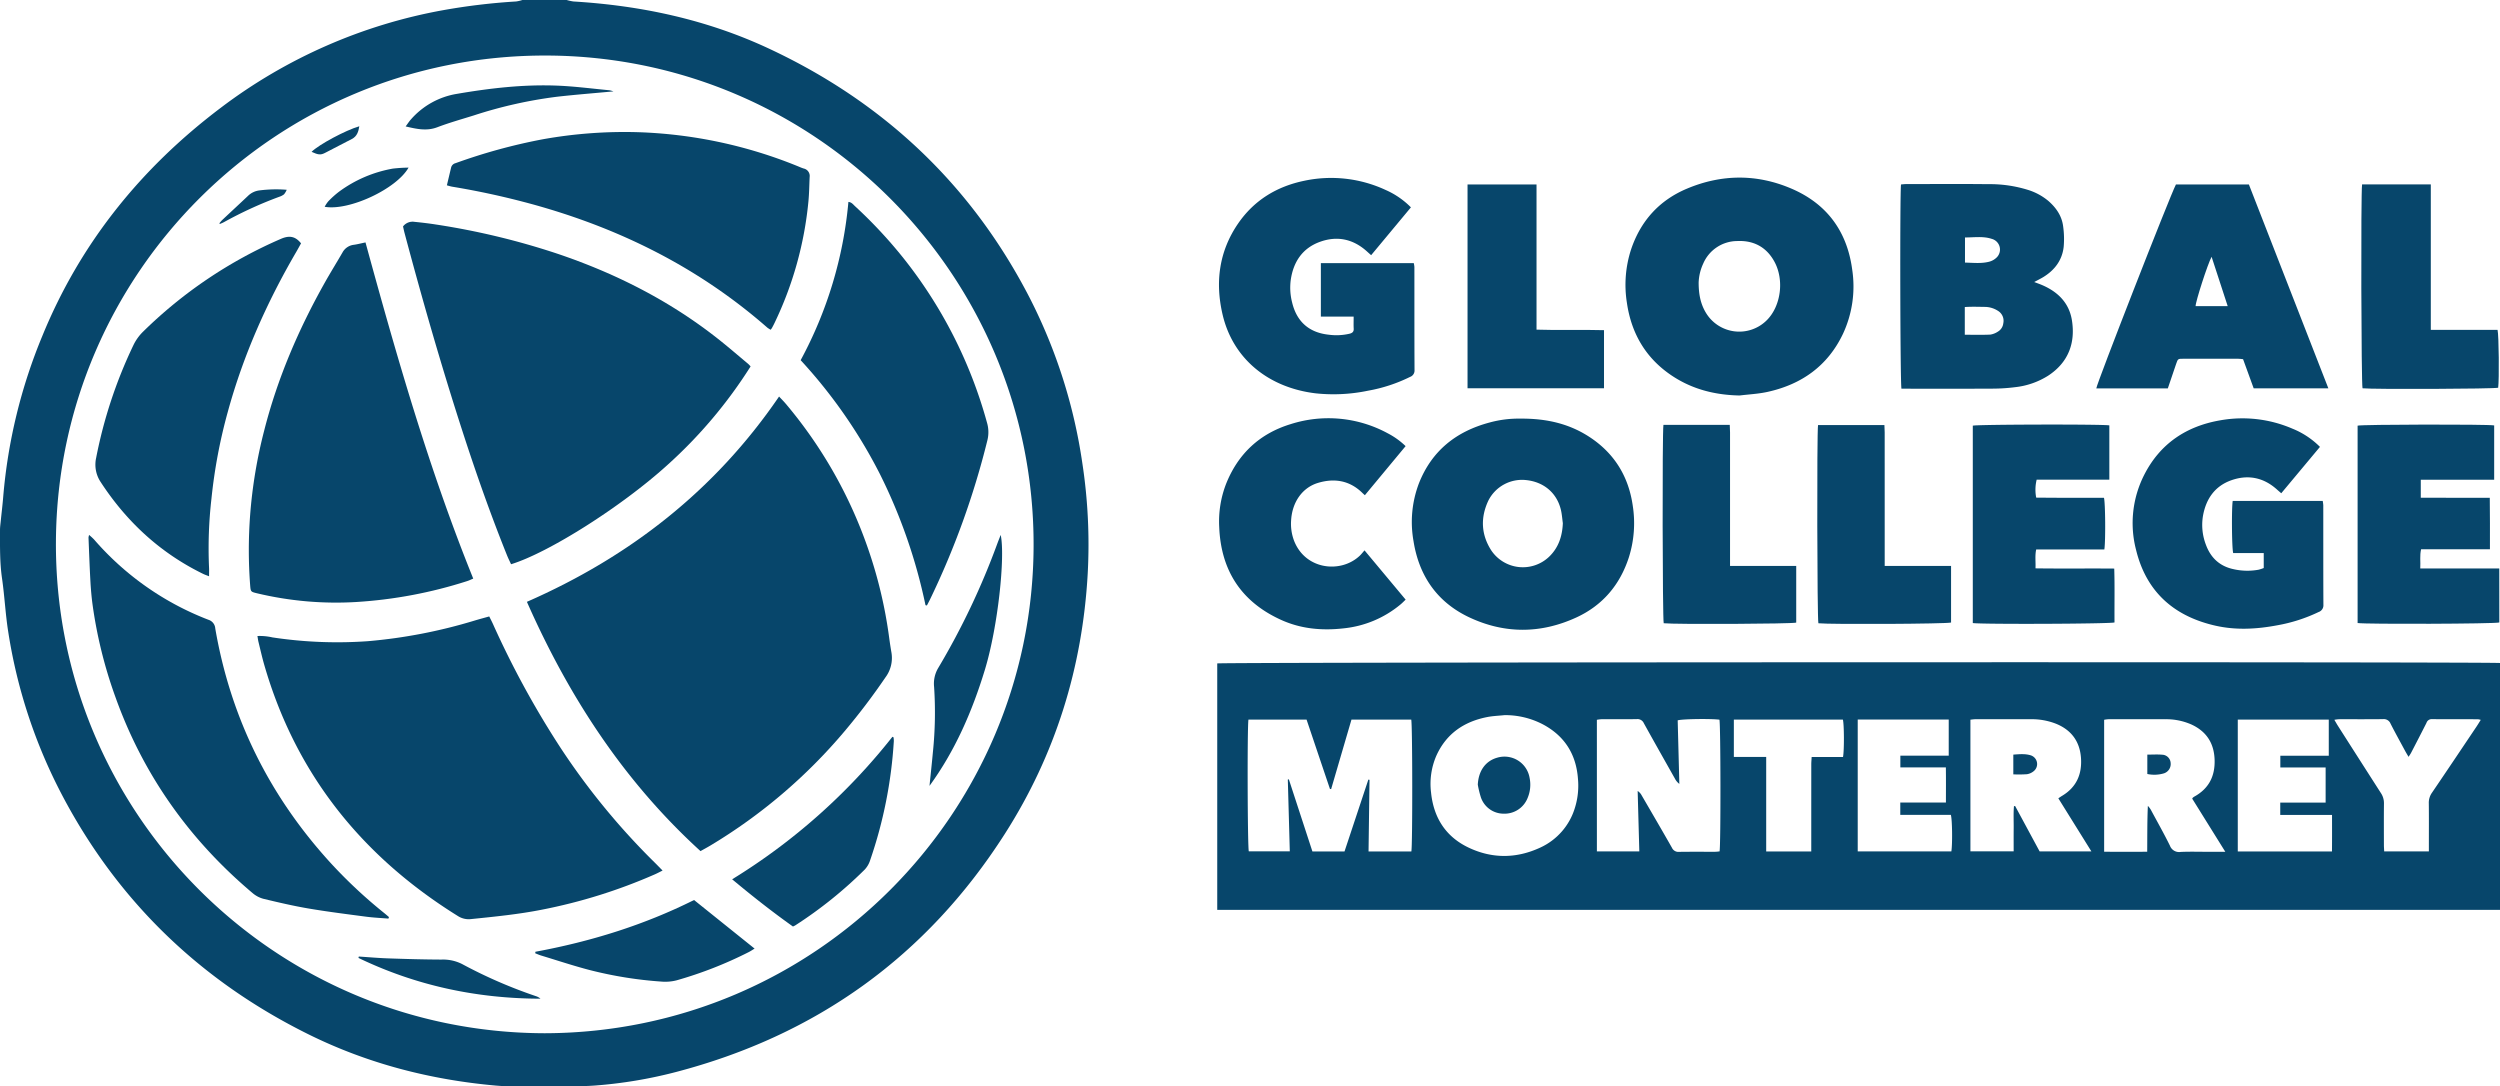<svg xmlns="http://www.w3.org/2000/svg" width="1056.729" height="459.227" viewBox="0 0 1056.729 459.227">
  <g id="Grupo_38" data-name="Grupo 38" transform="translate(-227.483 -1648.603)">
    <g id="Grupo_36" data-name="Grupo 36" transform="translate(187 2457.206)">
      <path id="Trazado_31" data-name="Trazado 31" d="M270.587-371.861c115.034-.217,206.31-93.2,206.785-205.734.481-113.483-90.993-207.074-205.657-207.532C156.795-785.585,64.9-692.98,64.126-579.986c-.784,114.027,91.3,207.793,206.461,208.125M280.033-808.6a18.8,18.8,0,0,0,2.881.626c28.574,1.721,56.194,7.631,82.216,19.738,48.891,22.747,86.149,57.875,110.808,105.963a223.985,223.985,0,0,1,22.034,69.415,228.163,228.163,0,0,1,2.278,46.715c-2.216,39.642-13.613,76.482-35.01,109.972C432.1-404.3,385.424-370.909,325.918-355.4A192.079,192.079,0,0,1,292-349.759c-6.385.486-12.828.23-19.245.231-7.6,0-15.239.457-22.778-.217-27.561-2.463-54.039-9.28-78.906-21.563-45.367-22.409-80.275-55.8-104.01-100.578a220.892,220.892,0,0,1-23.129-69.838c-1.157-7.41-1.519-14.942-2.589-22.368-.98-6.81-.863-13.624-.857-20.452,0-1.34.205-2.682.339-4.021.336-3.357.75-6.707,1.018-10.069a226.445,226.445,0,0,1,16.581-68.084c16.05-39.206,41.726-70.926,75.4-96.342a220.5,220.5,0,0,1,94.194-41.28,265.591,265.591,0,0,1,30.652-3.643,15.743,15.743,0,0,0,2.614-.62Z" fill="#07466b" fill-rule="evenodd"/>
      <path id="Trazado_46" data-name="Trazado 46" d="M263.2-554.213c43.6-19.119,79.583-47.224,106.588-86.775,1.045,1.124,1.98,2.045,2.822,3.044a191.711,191.711,0,0,1,34.561,60.576,192.446,192.446,0,0,1,9.158,38.316q.42,3.133.958,6.251a13.712,13.712,0,0,1-2.534,10.522,278.847,278.847,0,0,1-17.292,22.791,226.466,226.466,0,0,1-56.62,48.235c-1.366.816-2.768,1.568-4.259,2.409-32.422-29.537-55.661-65.29-73.382-105.369" fill="#07466b" fill-rule="evenodd"/>
      <path id="Trazado_47" data-name="Trazado 47" d="M320.546-440.627c-1.279.634-2.219,1.144-3.193,1.574A226.46,226.46,0,0,1,269.4-424.061c-9.866,1.945-19.85,2.931-29.835,3.95a8.441,8.441,0,0,1-5.534-1.292c-40.5-25.174-68.509-59.981-81.832-106.107-.935-3.237-1.67-6.534-2.474-9.809-.179-.726-.261-1.476-.426-2.448a24.3,24.3,0,0,1,6.329.586,183.048,183.048,0,0,0,40.392,1.6,218.758,218.758,0,0,0,45.125-8.728c1.934-.576,3.884-1.1,6.133-1.731.517,1.042,1.056,2.055,1.532,3.1a384.358,384.358,0,0,0,28.449,52.178,297.129,297.129,0,0,0,39.893,48.69c1.067,1.049,2.1,2.132,3.394,3.45" fill="#07466b" fill-rule="evenodd"/>
      <path id="Trazado_48" data-name="Trazado 48" d="M357.752-653.721a198.694,198.694,0,0,1-35.335,41.83c-19.228,17.4-50.07,36.946-65.911,41.786-.565-1.235-1.2-2.49-1.721-3.79-6.923-17.218-13.088-34.707-18.8-52.359-8.984-27.758-17.017-55.795-24.534-83.982-.237-.886-.41-1.788-.607-2.653a5.068,5.068,0,0,1,4.794-1.949c3.1.312,6.2.674,9.281,1.159a311.14,311.14,0,0,1,50.6,12.127c24.756,8.293,47.781,19.889,68.355,36.1,4.374,3.445,8.585,7.1,12.863,10.665a13.984,13.984,0,0,1,1.014,1.068" fill="#07466b" fill-rule="evenodd"/>
      <path id="Trazado_49" data-name="Trazado 49" d="M194.974-706.137c13.145,48.02,26.795,95.748,45.543,142.1-.937.388-1.747.8-2.6,1.067a191.41,191.41,0,0,1-46.86,8.83,143.508,143.508,0,0,1-41.942-3.686c-2.59-.632-2.675-.638-2.887-3.3a197.444,197.444,0,0,1-.007-29.846,203.59,203.59,0,0,1,5.935-35.639c5.631-22.142,14.575-42.934,25.766-62.794,2.362-4.19,4.9-8.279,7.311-12.442a6.24,6.24,0,0,1,4.816-3.28c1.5-.206,2.97-.6,4.926-1.005" fill="#07466b" fill-rule="evenodd"/>
      <path id="Trazado_50" data-name="Trazado 50" d="M204.669-420.311c-3.165-.267-6.346-.409-9.491-.823-8.1-1.07-16.222-2.086-24.279-3.455-6.392-1.086-12.723-2.569-19.031-4.086a11.765,11.765,0,0,1-4.626-2.434c-26.785-22.568-46.368-50.183-58.114-83.255a191.674,191.674,0,0,1-9.53-38.727c-.437-3.258-.719-6.543-.9-9.824-.338-6.149-.551-12.3-.805-18.458a6.194,6.194,0,0,1,.249-1.116,26.613,26.613,0,0,1,2.088,1.914,121.706,121.706,0,0,0,48.413,33.967,4.091,4.091,0,0,1,2.827,3.634c6.54,38.031,23.061,71.15,49.138,99.539A205.3,205.3,0,0,0,203-422.57c.644.519,1.262,1.07,1.892,1.606-.075.218-.151.436-.226.653" fill="#07466b" fill-rule="evenodd"/>
      <path id="Trazado_51" data-name="Trazado 51" d="M229.376-730.266c.622-2.613,1.2-5.06,1.787-7.506a2.528,2.528,0,0,1,1.867-1.858,238.819,238.819,0,0,1,36.8-10.087,195.816,195.816,0,0,1,40.321-3.009,195.577,195.577,0,0,1,67.463,14.344c.861.348,1.705.749,2.592,1.011a3.22,3.22,0,0,1,2.509,3.6c-.154,3.457-.194,6.927-.525,10.367a151.707,151.707,0,0,1-14.354,51.4c-.327.685-.687,1.353-1.05,2.021a7.715,7.715,0,0,1-.552.759,10.442,10.442,0,0,1-1.4-.884c-29.127-25.526-62.874-42.225-100.053-52.359a332.833,332.833,0,0,0-33.111-7.213c-.727-.121-1.435-.36-2.294-.581" fill="#07466b" fill-rule="evenodd"/>
      <path id="Trazado_52" data-name="Trazado 52" d="M431.684-552.794a228.641,228.641,0,0,0-19.195-55.277,214.107,214.107,0,0,0-33.571-48.283,173.292,173.292,0,0,0,20.181-66.9c1.376.135,2.01,1.087,2.763,1.78a196.33,196.33,0,0,1,20.684,22.214,193.921,193.921,0,0,1,35.12,69.271,14.13,14.13,0,0,1,.182,7.481,343.231,343.231,0,0,1-24.334,67.448c-.4.8-.822,1.591-1.234,2.387l-.6-.124" fill="#07466b" fill-rule="evenodd"/>
      <path id="Trazado_53" data-name="Trazado 53" d="M167.73-705.738c-.659,1.181-1.334,2.435-2.05,3.665-12.367,21.229-22.29,43.5-28.82,67.233a222.452,222.452,0,0,0-6.993,36.974,183.641,183.641,0,0,0-1.028,29.048c.069,1.164.011,2.335.011,3.8-.967-.384-1.743-.635-2.469-.989-18.138-8.851-32.393-22.034-43.372-38.88a13.229,13.229,0,0,1-1.885-10.181,196.767,196.767,0,0,1,15.758-47.652,20.25,20.25,0,0,1,3.914-5.524,191.587,191.587,0,0,1,58.424-39.395c3.528-1.526,6.083-1.146,8.51,1.9" fill="#07466b" fill-rule="evenodd"/>
      <path id="Trazado_54" data-name="Trazado 54" d="M349.958-436.933a258.319,258.319,0,0,0,67.751-60.241c.152.076.307.152.46.227a10.407,10.407,0,0,1,.13,1.577,189.6,189.6,0,0,1-10.035,50.446,10.365,10.365,0,0,1-2.259,3.871,179.547,179.547,0,0,1-29.352,23.586c-.212.137-.45.231-.985.5-8.65-6.142-17.1-12.779-25.71-19.968" fill="#07466b" fill-rule="evenodd"/>
      <path id="Trazado_55" data-name="Trazado 55" d="M266.783-406.3c23.242-4.294,45.64-11.174,67.071-21.872l25.59,20.534c-1.015.611-1.684,1.078-2.407,1.44a169.741,169.741,0,0,1-30.551,11.97,19.354,19.354,0,0,1-6.491.531,169.021,169.021,0,0,1-29.914-4.787c-7.007-1.809-13.887-4.108-20.818-6.206-.86-.26-1.685-.637-2.527-.959q.024-.325.047-.651" fill="#07466b" fill-rule="evenodd"/>
      <path id="Trazado_56" data-name="Trazado 56" d="M463.47-582.494c1.963,9.118-1.134,38.826-6.723,57.123-5.341,17.485-12.535,34.07-23.374,48.952.492-4.846,1.024-9.687,1.468-14.536a163.886,163.886,0,0,0,.478-27.293,12.9,12.9,0,0,1,1.724-7.981,312.142,312.142,0,0,0,25.04-52.706c.389-1.052.812-2.088,1.387-3.559" fill="#07466b" fill-rule="evenodd"/>
      <path id="Trazado_57" data-name="Trazado 57" d="M299.78-769.976c-8.108.76-16.006,1.373-23.871,2.266a189.344,189.344,0,0,0-35.2,7.911c-5.145,1.61-10.352,3.067-15.383,4.982-4.5,1.713-8.714.742-13.377-.341.837-1.124,1.458-2.109,2.226-2.962a32.834,32.834,0,0,1,19.475-10.816c14.081-2.405,28.216-4.046,42.505-3.465,7.312.3,14.6,1.262,21.89,1.949a10.742,10.742,0,0,1,1.737.476" fill="#07466b" fill-rule="evenodd"/>
      <path id="Trazado_58" data-name="Trazado 58" d="M192.155-404.283c4.117.268,8.232.639,12.354.78,7.495.259,14.994.479,22.494.509a17.9,17.9,0,0,1,8.779,1.871,202.683,202.683,0,0,0,31.266,13.6,5.509,5.509,0,0,1,1.9,1.059c-26.954-.054-52.658-5.532-76.951-17.232l.159-.592" fill="#07466b" fill-rule="evenodd"/>
      <path id="Trazado_59" data-name="Trazado 59" d="M213.177-737.754c-5.123,9.052-25.251,18.405-35.463,16.555a13.686,13.686,0,0,1,1.517-2.283,39.3,39.3,0,0,1,4.5-4.049,54.2,54.2,0,0,1,22.782-9.8,63.611,63.611,0,0,1,6.665-.42" fill="#07466b" fill-rule="evenodd"/>
      <path id="Trazado_60" data-name="Trazado 60" d="M133.212-714.238c.408-.466.781-.97,1.23-1.393,3.619-3.4,7.264-6.77,10.873-10.18a8.3,8.3,0,0,1,4.9-2.315,55.583,55.583,0,0,1,11.461-.258,7.822,7.822,0,0,1-1.137,1.923,6.554,6.554,0,0,1-2,1.032,168.1,168.1,0,0,0-23.369,10.712c-.555.3-1.153.526-1.732.786-.075-.1-.151-.2-.227-.307" fill="#07466b" fill-rule="evenodd"/>
      <path id="Trazado_61" data-name="Trazado 61" d="M172.178-744.417c3.06-3.066,14.44-9.159,20.183-10.815-.366,2.287-.967,4.249-3.136,5.369-3.805,1.964-7.589,3.97-11.4,5.91-1.837.934-2.776.817-5.642-.464" fill="#07466b" fill-rule="evenodd"/>
    </g>
    <g id="Grupo_37" data-name="Grupo 37" transform="translate(555 -424)">
      <path id="Trazado_62" data-name="Trazado 62" d="M232.039-64.645V-24.69H251.09v-3.086q0-16.845.007-33.691c0-.979.1-1.957.159-3.172H264.51c.549-2.8.477-13.912-.054-15.783H218.368v15.777Zm302.039-15.67a6.734,6.734,0,0,0-1.2-.269c-6.495-.016-12.991.013-19.487-.045a2.286,2.286,0,0,0-2.263,1.6c-2.13,4.211-4.3,8.4-6.476,12.6-.28.539-.648,1.035-1.092,1.738-.585-1-1.026-1.713-1.422-2.447-2.081-3.857-4.207-7.693-6.2-11.6a3.034,3.034,0,0,0-3.141-1.894c-6.242.08-12.485.027-18.728.043a16.564,16.564,0,0,0-1.88.244c.61,1.027,1.052,1.822,1.538,2.586q9.047,14.186,18.128,28.348a7.727,7.727,0,0,1,1.308,4.492c-.069,5.82-.032,11.64-.021,17.463,0,.894.076,1.791.119,2.742h18.884V-27.59c0-5.823.045-11.645-.027-17.463a7.315,7.315,0,0,1,1.332-4.461c6.312-9.272,12.545-18.6,18.8-27.91.594-.887,1.141-1.8,1.828-2.891M270.727-24.725h39.585c.489-3.16.379-13.379-.213-15.441H288.716v-5.217h19.293c0-5.051.052-9.8-.026-14.852H288.748v-4.959h20.445V-80.456H270.727ZM468.508-60.2h-19.15v-4.957h20.478V-80.436H431.372v55.727H471.19c.047-5.153.034-10.157.019-15.424H449.326v-5.221h19.182ZM426.1-24.557c-4.9-7.867-9.47-15.207-13.986-22.461a2.386,2.386,0,0,1,.262-.408,4.472,4.472,0,0,1,.606-.448c6.193-3.406,8.847-8.7,8.593-15.687-.257-7.051-3.573-11.984-9.939-14.867a26.378,26.378,0,0,0-10.848-2.16c-8.019-.043-16.038-.022-24.058-.006a13.913,13.913,0,0,0-1.843.238v55.781c6.121.024,12.059.034,18.2,0,.058-6.693-.013-13.029.281-19.392a8.617,8.617,0,0,1,1.5,2.1c2.638,4.905,5.382,9.756,7.838,14.75a4.115,4.115,0,0,0,4.514,2.616c3.958-.182,7.933-.051,11.9-.051ZM355.526-47.165c.6-.4,1.066-.738,1.559-1.031,6.1-3.635,8.5-9.166,8.013-16.037-.494-6.976-4.085-11.832-10.575-14.457a28.194,28.194,0,0,0-10.651-1.91q-11.65-.018-23.3,0c-.72,0-1.439.125-2.211.2v55.66h18.28c0-3.371-.025-6.562.008-9.756.033-3.115-.154-6.244.122-9.347l.494-.051c3.473,6.434,6.944,12.867,10.349,19.176H369.5L355.526-47.165M160.473-24.713h17.936c-.237-8.625-.47-17.09-.7-25.557a5.108,5.108,0,0,1,1.7,1.877c4.283,7.369,8.586,14.728,12.8,22.139a2.969,2.969,0,0,0,3,1.728c5.066-.082,10.134-.025,15.2-.039.653,0,1.307-.1,1.92-.156.539-2.656.463-53.795-.055-55.676-3.627-.48-15.865-.307-17.647.283q.35,13.4.7,26.86a6.4,6.4,0,0,1-1.872-2.237c-4.391-7.795-8.8-15.578-13.133-23.406a2.927,2.927,0,0,0-2.988-1.742c-4.981.086-9.965.023-14.946.045a15.758,15.758,0,0,0-1.919.248Zm-39.109-57.6c-2.428.258-4.892.336-7.278.807-9.79,1.931-17.268,7.019-21.463,16.316A29.9,29.9,0,0,0,90.38-49.588C91.458-39.04,96.508-31.012,106.1-26.4c10.083,4.85,20.445,4.748,30.579,0a27.025,27.025,0,0,0,14.505-16.744,31.455,31.455,0,0,0,1.29-12.266c-.757-10.424-5.69-18.2-14.967-23.086a34.4,34.4,0,0,0-16.145-3.824M29.832-55.1c.145-.031.289-.063.434-.092l9.962,30.5H53.795c3.377-10.178,6.728-20.277,10.08-30.377l.488.082c-.136,10.045-.272,20.09-.409,30.278h18.1c.536-2.561.476-53.743-.05-55.731H56.74l-8.59,29.36c-.167,0-.335-.008-.5-.014Q42.7-65.764,37.762-80.422H13.19c-.547,3.607-.377,53.951.154,55.681H30.668c-.282-10.244-.559-20.3-.836-30.361M0,0V-104.178c1.8-.535,538.612-.715,542.212-.172V0Z" transform="translate(187 2457.206)" fill="#07466b" fill-rule="evenodd"/>
      <path id="Trazado_63" data-name="Trazado 63" d="M203.488-265.178c-.007,5.34.97,9.164,2.9,12.5A16.448,16.448,0,0,0,232.4-249.36c5.832-5.918,7.321-16.812,3.17-24.533-3.361-6.252-8.8-9.16-15.835-8.822a15.721,15.721,0,0,0-14.336,9.58,20.621,20.621,0,0,0-1.912,7.957m17.347,47.744c-9.986-.185-19.327-2.426-27.752-7.787-11.529-7.336-17.99-17.992-19.927-31.439a48.294,48.294,0,0,1,1.774-22.514c4.035-12.022,11.89-20.744,23.573-25.668,14.7-6.195,29.651-6.3,44.3.01,14.917,6.424,23.432,18.031,25.587,34.162a47.411,47.411,0,0,1-3.9,27.183c-6.453,13.559-17.473,21.354-31.894,24.536-3.846.849-7.838,1.031-11.764,1.517" transform="translate(187 2457.206)" fill="#07466b" fill-rule="evenodd"/>
      <path id="Trazado_64" data-name="Trazado 64" d="M146.084-163.469c-.272-1.912-.389-3.863-.845-5.73-1.721-7.04-7.18-11.661-14.541-12.463a15.937,15.937,0,0,0-16.109,8.683c-3.358,7.145-3.073,14.3,1.214,20.983a16.075,16.075,0,0,0,24.481,2.716c4.012-3.857,5.57-8.716,5.8-14.189m-17.909-44.186c11.489-.089,21.278,2.344,29.989,8.307,10.029,6.867,15.745,16.481,17.466,28.471a48.01,48.01,0,0,1-1.615,21.781c-3.766,11.7-11.139,20.418-22.324,25.537-14.959,6.846-30.178,6.924-45.066-.053-13.613-6.378-21.333-17.511-23.666-32.295a45.96,45.96,0,0,1,2.3-24.419c5.442-13.776,15.788-21.956,29.887-25.694a46.444,46.444,0,0,1,13.031-1.635" transform="translate(187 2457.206)" fill="#07466b" fill-rule="evenodd"/>
      <path id="Trazado_65" data-name="Trazado 65" d="M81.865-296.956l-16.81,20.215c-.652-.582-1.2-1.061-1.734-1.547-5.855-5.316-12.652-6.748-19.979-4.066S32.2-273.942,31.078-266.329a25.1,25.1,0,0,0,.567,9.547c1.915,8.055,7.073,12.7,15.288,13.631a24.493,24.493,0,0,0,9.063-.41c1.115-.291,1.758-.817,1.685-2.1-.09-1.588-.022-3.186-.022-5.129H43.8v-22.6H83.075a10.653,10.653,0,0,1,.261,1.661c.015,14.525-.017,29.048.056,43.574a2.851,2.851,0,0,1-1.9,2.873,65.933,65.933,0,0,1-17.736,5.822,71.529,71.529,0,0,1-22.163,1.117c-19.887-2.384-35-14.545-39.363-33.42C-.908-265.323.75-278.321,8.772-290.048c6.834-9.986,16.507-15.812,28.219-18.189a54.624,54.624,0,0,1,34.139,3.91,34.535,34.535,0,0,1,10.735,7.371" transform="translate(187 2457.206)" fill="#07466b" fill-rule="evenodd"/>
      <path id="Trazado_66" data-name="Trazado 66" d="M316.066-273.608c3.5.076,6.861.479,10.143-.352a7.051,7.051,0,0,0,3.4-1.968,4.681,4.681,0,0,0-2.228-7.709c-3.666-1.211-7.449-.575-11.312-.592Zm-.081,30.5c3.749,0,7.27.1,10.779-.059a8,8,0,0,0,3.246-1.283,4.659,4.659,0,0,0,2.247-3.5,4.906,4.906,0,0,0-2.232-5.248,10.305,10.305,0,0,0-5.74-1.68c-2.744-.039-5.491-.138-8.3.061Zm29.337-22.285c1.317.5,2.167.8,2.994,1.139,6.83,2.837,11.746,7.535,12.949,15.019,1.517,9.428-1.364,17.748-10.033,23.424a32.648,32.648,0,0,1-13.988,4.865,77.476,77.476,0,0,1-9.335.615c-11.906.069-23.815.028-35.722.028h-2.973c-.542-1.936-.7-82.883-.183-86.332.687-.053,1.42-.155,2.153-.155,11.569-.011,23.139-.1,34.706.032a54.127,54.127,0,0,1,16.73,2.4,24.975,24.975,0,0,1,8.638,4.647c3.362,2.916,5.8,6.431,6.316,10.921a37.765,37.765,0,0,1,.206,8.561c-.649,5.646-3.814,9.811-8.617,12.75-1.072.654-2.2,1.2-3.841,2.09" transform="translate(187 2457.206)" fill="#07466b" fill-rule="evenodd"/>
      <path id="Trazado_67" data-name="Trazado 67" d="M466.107-195.709c-5.454,6.535-10.841,12.992-16.356,19.6-.665-.577-1.22-1.04-1.755-1.526-5.646-5.115-12.215-6.467-19.285-3.992-6.973,2.443-10.748,7.83-12.038,15.021a23.29,23.29,0,0,0,1.206,12.2c2.014,5.554,5.851,9.17,11.744,10.4a26.361,26.361,0,0,0,10.553.213,18.133,18.133,0,0,0,2.169-.711v-6.336H429.434c-.586-2.053-.712-18.963-.2-22.02h38.043a14.213,14.213,0,0,1,.237,1.858c.014,14.012-.02,28.021.052,42.033a2.987,2.987,0,0,1-2.01,3.057,67.5,67.5,0,0,1-17.527,5.623c-8.615,1.619-17.283,2.119-25.893.2-17.611-3.924-29.412-14.256-33.749-32.057A44.907,44.907,0,0,1,391.73-183.7c6.722-13.352,17.9-20.811,32.423-23.27a53.29,53.29,0,0,1,30.258,3.534,34.713,34.713,0,0,1,11.7,7.73" transform="translate(187 2457.206)" fill="#07466b" fill-rule="evenodd"/>
      <path id="Trazado_68" data-name="Trazado 68" d="M427.107-255.217c-2.31-7.082-4.516-13.84-6.8-20.844-1.615,2.891-6.806,19-6.762,20.844Zm42.557,34.77H438.1q-2.21-6.073-4.487-12.334c-.751-.071-1.4-.18-2.054-.182q-11.645-.018-23.292,0c-2.194,0-2.208.023-2.965,2.23-1.173,3.415-2.325,6.836-3.5,10.311H371.567c.087-1.848,30.99-81,33.668-86.217h30.83q16.69,42.82,33.6,86.2" transform="translate(187 2457.206)" fill="#07466b" fill-rule="evenodd"/>
      <path id="Trazado_69" data-name="Trazado 69" d="M508.506-144.325h33.4c.044,7.771.009,15.326.019,22.836-1.864.6-56.27.793-59.9.234v-83.431c1.864-.526,54.81-.635,57.725-.1v22.951H508.727v7.612c9.633.068,19.217,0,29.166.043.129,7.246.037,14.355.065,21.75h-29.1c-.628,2.742-.185,5.23-.349,8.107" transform="translate(187 2457.206)" fill="#07466b" fill-rule="evenodd"/>
      <path id="Trazado_70" data-name="Trazado 70" d="M374.979-152.354H346.171c-.589,2.652-.172,5.141-.3,7.99,11.144.153,22.077,0,33.286.092.237,7.705.054,15.262.113,22.772-1.841.613-55.981.83-59.9.257v-83.435c1.806-.528,54.626-.664,57.714-.123v22.951h-30.72a17.817,17.817,0,0,0-.2,7.59c3.1.021,6.278.051,9.455.062,3.208.01,6.416,0,9.625,0h9.564c.591,1.893.728,18.34.165,21.842" transform="translate(187 2457.206)" fill="#07466b" fill-rule="evenodd"/>
      <path id="Trazado_71" data-name="Trazado 71" d="M79.62-196.028,62.4-175.282c-.45-.412-.763-.684-1.058-.975-5.37-5.261-11.79-6.312-18.724-4.236-6.686,2-10.936,8.17-11.389,15.8a20.323,20.323,0,0,0,1.169,8.461C37.13-143.663,52.349-142.1,60.34-149.8c.6-.584,1.117-1.258,1.917-2.166l17.381,20.826c-.81.767-1.435,1.425-2.127,2A44.617,44.617,0,0,1,53.379-119c-9.061,1.028-17.918.233-26.268-3.529C10.244-130.132,1.58-143.364.837-161.809A44.01,44.01,0,0,1,3.681-179.93c5.065-12.836,14.271-21.418,27.4-25.411a52.451,52.451,0,0,1,40.967,3.883,32.02,32.02,0,0,1,7.573,5.43" transform="translate(187 2457.206)" fill="#07466b" fill-rule="evenodd"/>
      <path id="Trazado_72" data-name="Trazado 72" d="M105.8-220.483v-86.15H134.96v61.367c9.567.334,18.971-.055,28.522.224v24.559Z" transform="translate(187 2457.206)" fill="#07466b" fill-rule="evenodd"/>
      <path id="Trazado_73" data-name="Trazado 73" d="M483.92-306.67h29.045c0,6.922,0,13.725,0,20.527q0,10.131,0,20.26v20.715h28.211c.563,2.146.715,21.109.266,24.453-1.8.512-52.864.723-57.337.234-.537-1.751-.749-82.14-.19-86.189" transform="translate(187 2457.206)" fill="#07466b" fill-rule="evenodd"/>
      <path id="Trazado_74" data-name="Trazado 74" d="M188.609-205.026h28.03c.042,1.115.118,2.17.118,3.225q.011,26.583,0,53.17v3.244h27.975v23.957c-1.767.556-51.127.8-56.012.267-.505-1.791-.651-80.443-.116-83.863" transform="translate(187 2457.206)" fill="#07466b" fill-rule="evenodd"/>
      <path id="Trazado_75" data-name="Trazado 75" d="M310.18-145.4v23.936c-1.83.591-50.866.847-56.081.308-.513-1.773-.674-80.289-.146-83.785h28.055c.039,1.018.114,2.072.114,3.125q.012,26.585.006,53.17v3.246Z" transform="translate(187 2457.206)" fill="#07466b" fill-rule="evenodd"/>
      <path id="Trazado_76" data-name="Trazado 76" d="M110.138-52.948c.293-5.8,3.225-9.98,8.2-11.387A10.765,10.765,0,0,1,132.032-55.8a14.385,14.385,0,0,1-.913,8.67,10.464,10.464,0,0,1-10.009,6.463,10.171,10.171,0,0,1-9.675-6.918,40.819,40.819,0,0,1-1.3-5.365" transform="translate(187 2457.206)" fill="#07466b" fill-rule="evenodd"/>
      <path id="Trazado_77" data-name="Trazado 77" d="M336.495-57.29v-8.34c2.479-.181,4.969-.443,7.369.3a3.863,3.863,0,0,1,1.282,6.666,5.884,5.884,0,0,1-2.913,1.316,50.783,50.783,0,0,1-5.738.061" transform="translate(187 2457.206)" fill="#07466b" fill-rule="evenodd"/>
      <path id="Trazado_78" data-name="Trazado 78" d="M393.139-65.633c2.213,0,4.226-.137,6.21.037A3.71,3.71,0,0,1,403-62.072a4.133,4.133,0,0,1-2.776,4.337,14.241,14.241,0,0,1-7.087.295Z" transform="translate(187 2457.206)" fill="#07466b" fill-rule="evenodd"/>
    </g>
  </g>
</svg>
